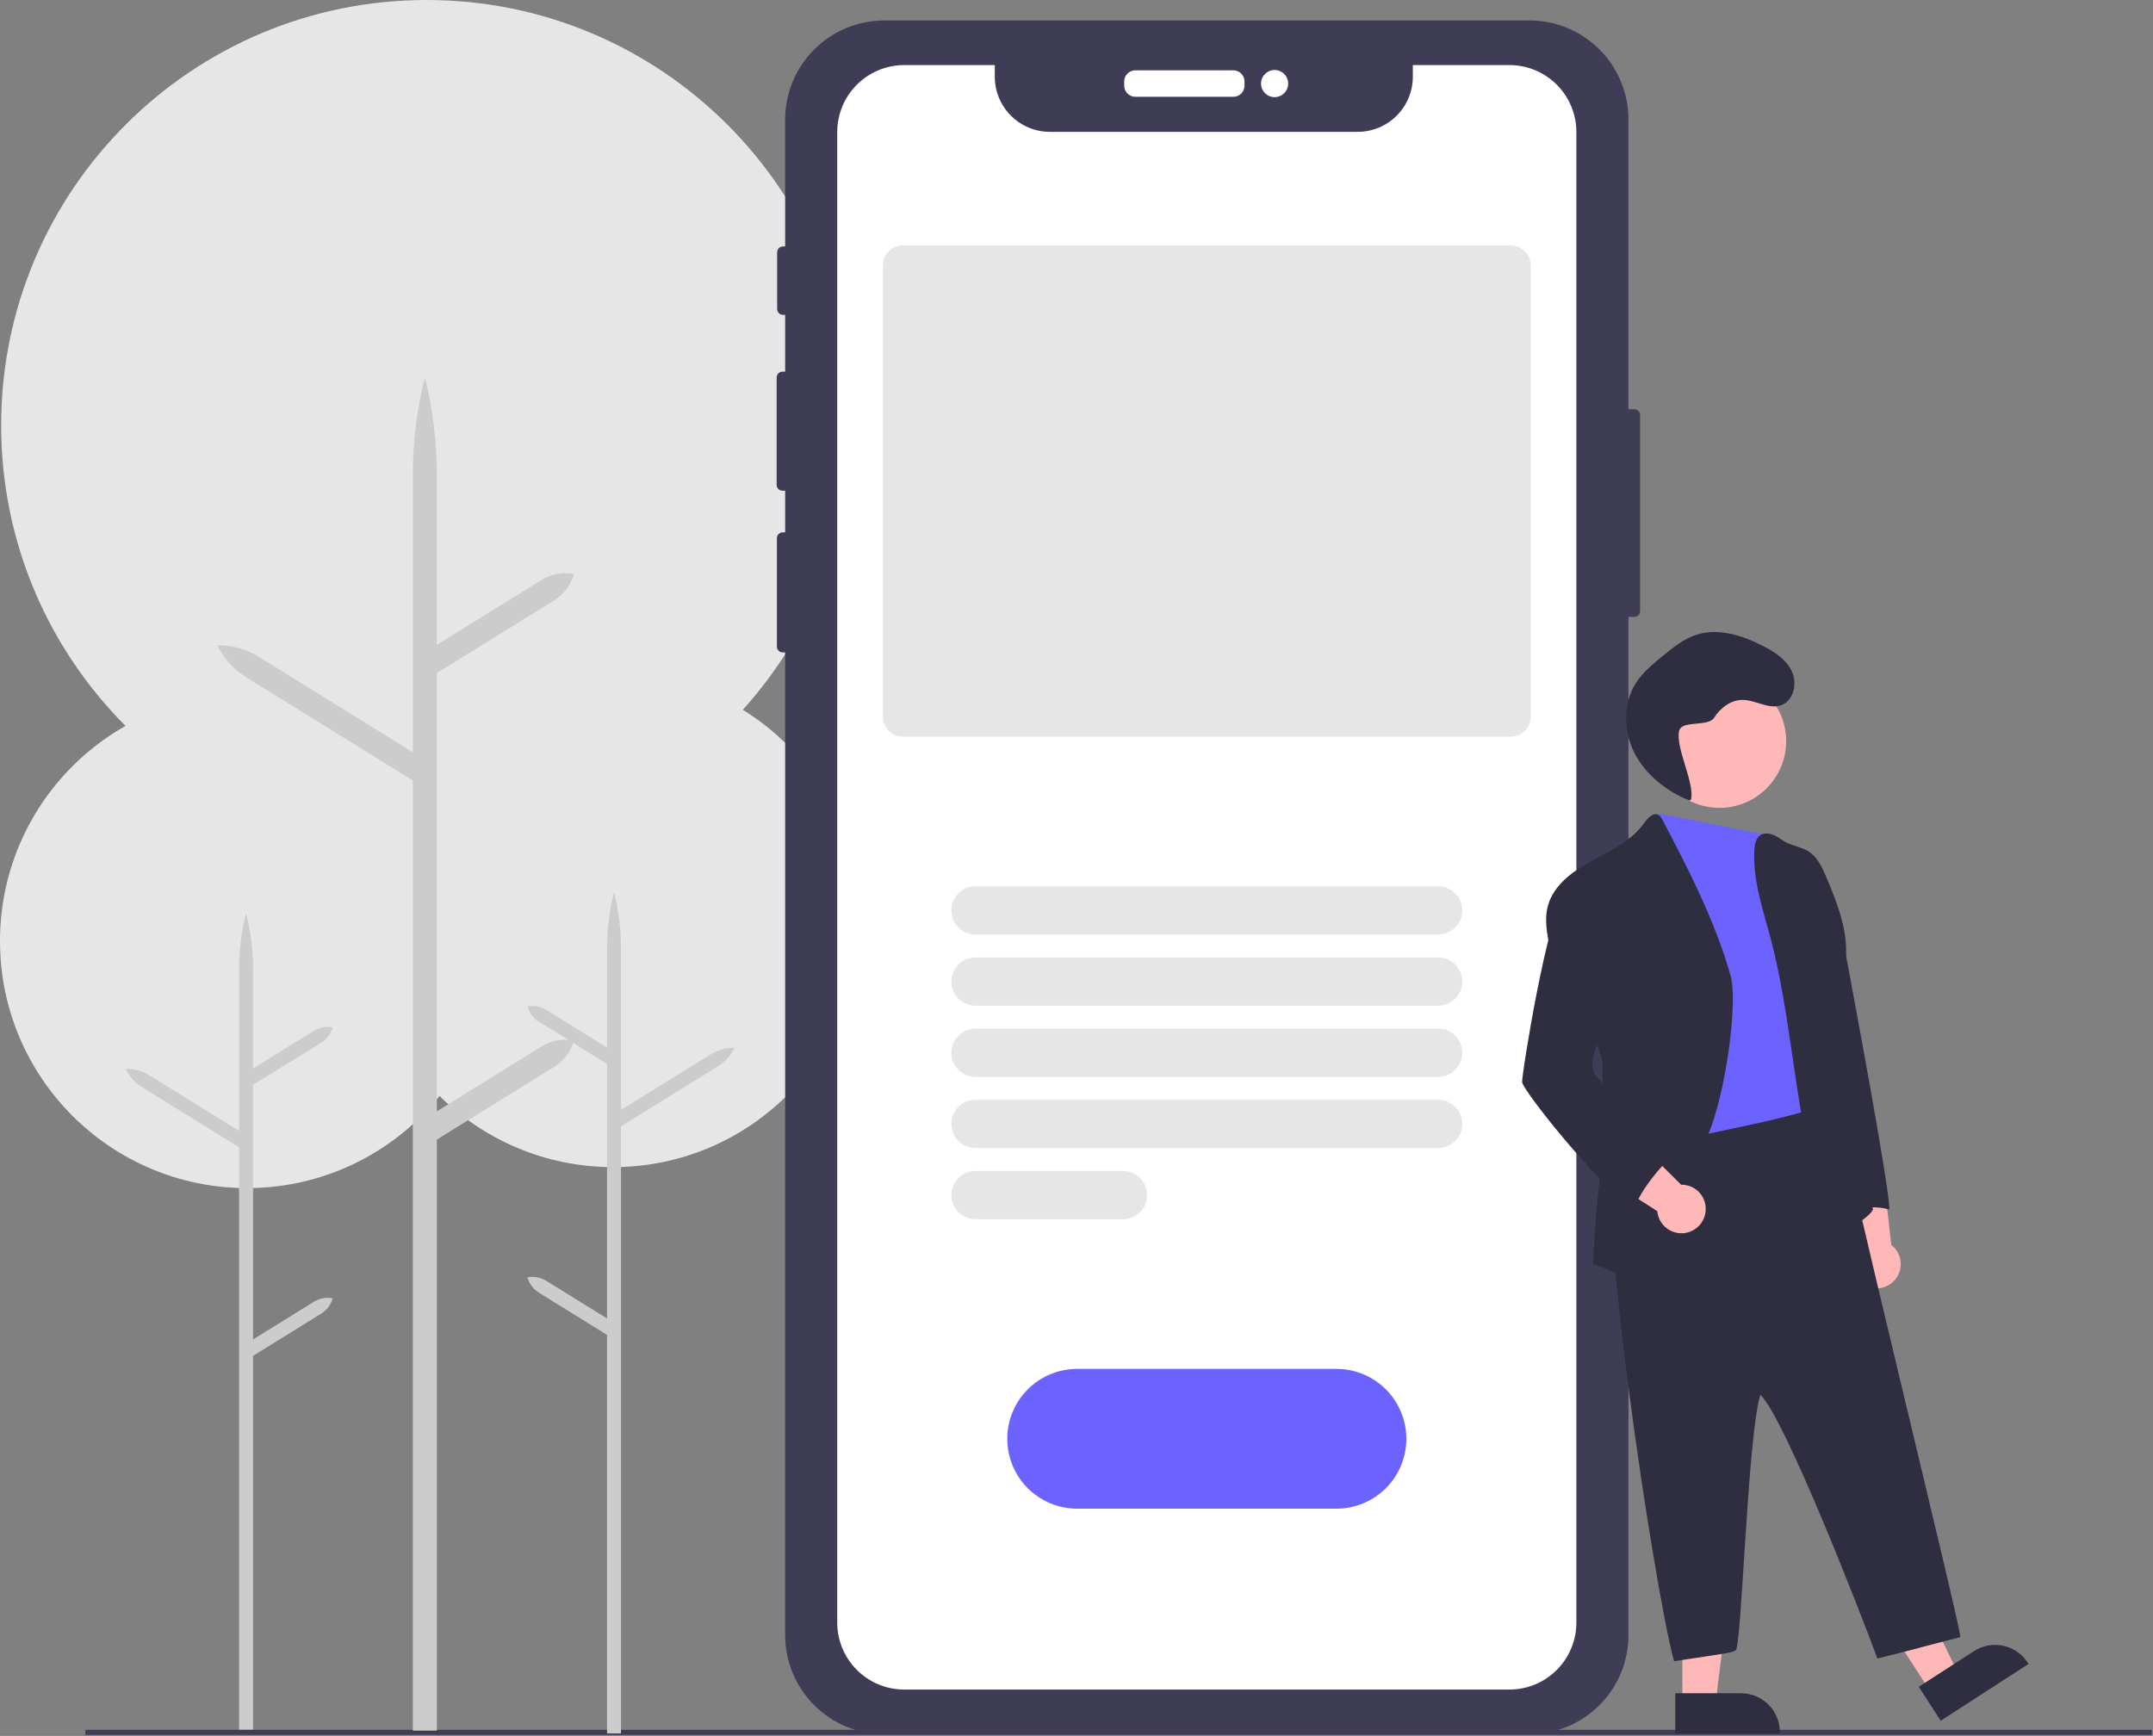 <svg width="847" height="683" viewBox="0 0 847 683" fill="none" xmlns="http://www.w3.org/2000/svg">
<rect x="0" y="0" width="847" height="683" fill="#808080" stroke="none"/>
<g id="scena">
<g id="podloga">
<path id="Vector" d="M846.578 680.583H33.578V682.583H846.578V680.583Z" fill="#3F3D56"/>
</g>
<g id="drzewa">
<path id="Vector_2" d="M241.167 459.195C294.849 459.195 338.368 415.677 338.368 361.995C338.368 308.312 294.849 264.794 241.167 264.794C187.485 264.794 143.967 308.312 143.967 361.995C143.967 415.677 187.485 459.195 241.167 459.195Z" fill="#E6E6E6"/>
<path id="Vector_3" d="M214.906 503.933L238.815 518.749V418.598L212.015 401.99C209.8 400.617 208.181 398.462 207.479 395.952V395.952C210.039 395.463 212.69 395.953 214.906 397.326L238.816 412.142V373.307C238.816 365.794 239.737 358.309 241.559 351.02C243.381 358.309 244.303 365.794 244.303 373.307V436.694L279.577 414.836C282.393 413.09 285.652 412.191 288.965 412.246C287.539 415.237 285.283 417.755 282.467 419.5L244.303 443.149V682H238.815V525.205L212.015 508.597C209.8 507.224 208.181 505.069 207.479 502.559V502.559C210.039 502.07 212.69 502.56 214.906 503.933V503.933Z" fill="#CCCCCC"/>
<path id="Vector_4" d="M97.2 467.448C150.883 467.448 194.401 423.93 194.401 370.247C194.401 316.565 150.883 273.047 97.2 273.047C43.518 273.047 0 316.565 0 370.247C0 423.93 43.518 467.448 97.2 467.448Z" fill="#E6E6E6"/>
<path id="Vector_5" d="M123.462 512.186L99.552 527.002V426.85L126.352 410.243C128.568 408.87 130.187 406.715 130.889 404.205C128.328 403.715 125.678 404.206 123.462 405.579L99.552 420.395V381.559C99.552 374.046 98.631 366.562 96.808 359.273C94.986 366.562 94.065 374.046 94.065 381.559V444.947L58.791 423.089C55.974 421.343 52.716 420.444 49.403 420.499C50.828 423.49 53.084 426.008 55.901 427.753L94.065 451.402V680.523H99.552V533.457L126.352 516.85C128.568 515.477 130.187 513.322 130.889 510.812C128.328 510.322 125.678 510.813 123.462 512.186Z" fill="#CCCCCC"/>
<path id="Vector_6" d="M167.808 334.709C260.236 334.709 335.163 259.782 335.163 167.355C335.163 74.927 260.236 0 167.808 0C75.381 0 0.454 74.927 0.454 167.355C0.454 259.782 75.381 334.709 167.808 334.709Z" fill="#E6E6E6"/>
<path id="Vector_7" d="M213.024 411.737L171.857 437.247V264.811L218 236.217C221.815 233.853 224.603 230.143 225.811 225.82L225.811 225.82H225.811C221.403 224.978 216.839 225.823 213.024 228.187L171.857 253.696V186.831C171.857 173.895 170.271 161.009 167.134 148.46C163.996 161.009 162.41 173.895 162.41 186.831V295.968L101.677 258.334C96.828 255.329 91.217 253.781 85.512 253.874C87.968 259.024 91.851 263.359 96.701 266.364L162.41 307.082V680.89H171.857V448.361L218 419.767C221.815 417.403 224.603 413.693 225.811 409.37L225.811 409.37H225.811C221.403 408.528 216.839 409.373 213.024 411.737V411.737Z" fill="#CCCCCC"/>
</g>
<g id="telefon">
<path id="Vector_8" d="M642.924 160.995H640.654V47.035C640.654 36.694 636.546 26.777 629.234 19.465C621.922 12.153 612.005 8.045 601.664 8.045H347.874C337.533 8.045 327.616 12.153 320.304 19.465C312.992 26.777 308.884 36.694 308.884 47.035V96.965H308.024C307.417 96.965 306.834 97.206 306.405 97.635C305.975 98.065 305.734 98.647 305.734 99.255V121.585C305.734 122.192 305.975 122.775 306.405 123.204C306.834 123.634 307.417 123.875 308.024 123.875H308.884V146.225H307.824C307.523 146.225 307.225 146.284 306.948 146.399C306.67 146.514 306.417 146.683 306.205 146.896C305.992 147.108 305.823 147.361 305.708 147.639C305.593 147.916 305.534 148.214 305.534 148.515V190.775C305.534 191.382 305.775 191.964 306.205 192.394C306.634 192.823 307.217 193.065 307.824 193.065H308.884V209.455H307.924C307.623 209.455 307.325 209.514 307.048 209.629C306.77 209.744 306.517 209.913 306.305 210.125C306.092 210.338 305.923 210.59 305.808 210.868C305.693 211.146 305.634 211.444 305.634 211.744V254.405C305.634 255.012 305.875 255.595 306.305 256.024C306.734 256.453 307.317 256.695 307.924 256.695H308.884V643.325C308.884 653.665 312.992 663.583 320.304 670.895C327.616 678.207 337.533 682.315 347.874 682.315H601.664C612.005 682.315 621.922 678.207 629.234 670.895C636.546 663.583 640.654 653.665 640.654 643.325V242.725H642.924C643.531 242.725 644.114 242.484 644.543 242.054C644.973 241.625 645.214 241.042 645.214 240.435V163.285C645.214 162.677 644.973 162.095 644.543 161.665C644.114 161.236 643.531 160.995 642.924 160.995Z" fill="#3F3D56"/>
<path id="Vector_9" d="M485.224 38.084H446.634C445.475 38.083 444.365 37.623 443.545 36.803C442.726 35.984 442.265 34.874 442.264 33.715V32.044C442.265 30.886 442.726 29.775 443.545 28.956C444.365 28.137 445.475 27.676 446.634 27.675H485.224C486.382 27.676 487.493 28.137 488.312 28.956C489.131 29.775 489.592 30.886 489.594 32.044V33.715C489.592 34.874 489.132 35.984 488.312 36.803C487.493 37.623 486.382 38.083 485.224 38.084V38.084Z" fill="white"/>
<path id="Vector_10" d="M501.434 38.225C504.383 38.225 506.774 35.834 506.774 32.885C506.774 29.936 504.383 27.545 501.434 27.545C498.485 27.545 496.094 29.936 496.094 32.885C496.094 35.834 498.485 38.225 501.434 38.225Z" fill="white"/>
<path id="Vector_11" d="M593.814 25.605H555.814V30.175C555.814 35.93 553.528 41.45 549.458 45.519C545.389 49.589 539.869 51.875 534.114 51.875H413.054C410.206 51.876 407.385 51.316 404.753 50.228C402.121 49.139 399.729 47.542 397.714 45.529C395.699 43.516 394.1 41.126 393.009 38.495C391.918 35.863 391.355 33.043 391.354 30.195V25.605H355.724C348.735 25.605 342.033 28.381 337.092 33.323C332.15 38.264 329.374 44.966 329.374 51.955V51.955V638.395C329.374 645.383 332.15 652.086 337.092 657.027C342.033 661.969 348.735 664.745 355.724 664.745H593.814C600.8 664.745 607.499 661.97 612.439 657.03C617.379 652.09 620.154 645.391 620.154 638.405V51.955C620.155 48.496 619.475 45.07 618.153 41.874C616.83 38.678 614.891 35.774 612.446 33.327C610.001 30.88 607.098 28.939 603.903 27.614C600.708 26.289 597.283 25.606 593.824 25.605H593.814Z" fill="white"/>
<path id="Vector_12" d="M525.764 593.584H423.764C416.47 593.584 409.476 590.686 404.318 585.529C399.161 580.372 396.264 573.377 396.264 566.084C396.264 558.79 399.161 551.795 404.318 546.638C409.476 541.481 416.47 538.584 423.764 538.584H525.764C533.058 538.584 540.053 541.481 545.21 546.638C550.367 551.795 553.264 558.79 553.264 566.084C553.264 573.377 550.367 580.372 545.21 585.529C540.053 590.686 533.058 593.584 525.764 593.584V593.584Z" fill="#6C63FF"/>
<path id="Vector_13" d="M565.764 367.695H383.764C381.244 367.695 378.828 366.694 377.046 364.912C375.265 363.131 374.264 360.714 374.264 358.195C374.264 355.675 375.265 353.259 377.046 351.477C378.828 349.696 381.244 348.695 383.764 348.695H565.764C568.284 348.695 570.7 349.696 572.482 351.477C574.264 353.259 575.264 355.675 575.264 358.195C575.264 360.714 574.264 363.131 572.482 364.912C570.7 366.694 568.284 367.695 565.764 367.695V367.695Z" fill="#E6E6E6"/>
<path id="Vector_14" d="M565.764 395.695H383.764C381.244 395.695 378.828 394.694 377.046 392.912C375.265 391.131 374.264 388.714 374.264 386.195C374.264 383.675 375.265 381.259 377.046 379.477C378.828 377.696 381.244 376.695 383.764 376.695H565.764C568.284 376.695 570.7 377.696 572.482 379.477C574.264 381.259 575.264 383.675 575.264 386.195C575.264 388.714 574.264 391.131 572.482 392.912C570.7 394.694 568.284 395.695 565.764 395.695V395.695Z" fill="#E6E6E6"/>
<path id="Vector_15" d="M565.764 423.695H383.764C381.244 423.695 378.828 422.694 377.046 420.912C375.265 419.131 374.264 416.714 374.264 414.195C374.264 411.675 375.265 409.259 377.046 407.477C378.828 405.696 381.244 404.695 383.764 404.695H565.764C568.284 404.695 570.7 405.696 572.482 407.477C574.264 409.259 575.264 411.675 575.264 414.195C575.264 416.714 574.264 419.131 572.482 420.912C570.7 422.694 568.284 423.695 565.764 423.695V423.695Z" fill="#E6E6E6"/>
<path id="Vector_16" d="M565.764 451.695H383.764C381.244 451.695 378.828 450.694 377.046 448.912C375.265 447.131 374.264 444.714 374.264 442.195C374.264 439.675 375.265 437.259 377.046 435.477C378.828 433.696 381.244 432.695 383.764 432.695H565.764C568.284 432.695 570.7 433.696 572.482 435.477C574.264 437.259 575.264 439.675 575.264 442.195C575.264 444.714 574.264 447.131 572.482 448.912C570.7 450.694 568.284 451.695 565.764 451.695V451.695Z" fill="#E6E6E6"/>
<path id="Vector_17" d="M441.764 479.695H383.764C381.244 479.695 378.828 478.694 377.046 476.912C375.265 475.131 374.264 472.714 374.264 470.195C374.264 467.675 375.265 465.259 377.046 463.477C378.828 461.696 381.244 460.695 383.764 460.695H441.764C444.284 460.695 446.7 461.696 448.482 463.477C450.263 465.259 451.264 467.675 451.264 470.195C451.264 472.714 450.263 475.131 448.482 476.912C446.7 478.694 444.284 479.695 441.764 479.695H441.764Z" fill="#E6E6E6"/>
<path id="Vector_18" d="M594.25 289.844H355.278C353.166 289.841 351.14 289.001 349.646 287.507C348.153 286.014 347.312 283.988 347.31 281.876V104.514C347.312 102.401 348.153 100.376 349.646 98.882C351.14 97.389 353.166 96.549 355.278 96.546H594.25C596.362 96.549 598.388 97.389 599.881 98.882C601.375 100.376 602.215 102.401 602.218 104.514V281.876C602.215 283.988 601.375 286.013 599.881 287.507C598.388 289.001 596.362 289.841 594.25 289.844V289.844Z" fill="#E6E6E6"/>
</g>
<g id="postac">
<path id="Vector_19" opacity="0.1" d="M636.578 239.215C636.578 237.842 636.578 236.462 636.578 235.075C636.523 236.144 636.523 237.216 636.578 238.285C636.568 238.595 636.578 238.905 636.578 239.215Z" fill="black"/>
<path id="Vector_20" d="M676.442 317.849C690.933 317.849 702.681 306.102 702.681 291.61C702.681 277.119 690.933 265.372 676.442 265.372C661.95 265.372 650.203 277.119 650.203 291.61C650.203 306.102 661.95 317.849 676.442 317.849Z" fill="#FFB8B8"/>
<path id="Vector_21" d="M744.685 504.376C745.709 503.439 746.515 502.288 747.046 501.005C747.577 499.722 747.82 498.338 747.759 496.951C747.697 495.564 747.332 494.207 746.69 492.977C746.047 491.746 745.143 490.671 744.04 489.827L740.462 458.047L720.537 463.486L730.238 492.09C728.944 494.036 728.409 496.39 728.735 498.705C729.06 501.02 730.223 503.135 732.004 504.65C733.785 506.164 736.059 506.973 738.396 506.922C740.733 506.872 742.971 505.966 744.685 504.376V504.376Z" fill="#FFB8B8"/>
<path id="Vector_22" d="M759.242 665.281L770.24 658.168L748.036 612.365L731.805 622.864L759.242 665.281Z" fill="#FFB8B8"/>
<path id="Vector_23" d="M798.054 654.661L763.491 677.017L754.854 663.664L776.562 649.622C778.25 648.53 780.136 647.782 782.114 647.419C784.091 647.056 786.121 647.086 788.087 647.508C790.052 647.929 791.916 648.734 793.57 649.876C795.225 651.017 796.639 652.474 797.731 654.162L798.054 654.661V654.661Z" fill="#2F2E41"/>
<path id="Vector_24" d="M661.851 669.936H674.948L681.181 619.418H661.851V669.936Z" fill="#FFB8B8"/>
<path id="Vector_25" d="M700.207 682.097H659.044V666.194H684.898C688.958 666.194 692.852 667.807 695.723 670.678C698.594 673.549 700.207 677.443 700.207 681.503V682.097V682.097Z" fill="#2F2E41"/>
<path id="Vector_26" d="M714.416 343.71C712.674 349.381 718.848 355.555 720.841 361.129C722.834 366.703 725.516 372.067 726.593 377.9C727.33 381.911 744.038 470.5 743.235 475.894C738.092 474.353 732.553 474.861 727.776 477.312C724.439 471.45 722.433 464.924 721.902 458.199C721.701 454.212 721.739 450.216 722.015 446.233C722.534 434.963 717.648 423.677 717.486 412.399C717.537 408.49 717.228 404.584 716.563 400.732C716.028 398.083 716.077 393.124 715.501 390.483C714.586 386.286 718.523 384.35 718.305 380.047L717.106 356.552C716.855 352.436 712.723 347.388 714.416 343.71Z" fill="#2F2E41"/>
<path id="Vector_27" d="M655.177 442.29C650.966 448.859 642.102 450.28 635.901 454.986C626.426 462.219 650.598 624.716 658.578 653.583C679.634 650.425 680.371 650.436 682.792 649.372C685.213 648.309 687.403 565.772 692.52 548.758C702.095 557.782 732.231 635.339 738.59 652.531C763.857 646.214 738.59 652.531 771.227 644.108C770.953 638.15 722.998 443.985 721.25 428.688C699.31 433.057 677.054 437.931 655.177 442.29Z" fill="#2F2E41"/>
<path id="Vector_28" d="M652.338 320.271C649.737 327.976 653.278 357.953 653.537 364.694C653.91 370.813 653.91 376.95 653.537 383.069C652.638 393.667 649.486 404.337 651.601 414.756C652.986 421.651 655.449 428.06 656.025 435.076C656.413 439.937 656.292 444.88 657.831 449.49C663.503 447.059 713.784 438.704 717.478 433.845C714.951 421.635 717.397 409.028 715.72 396.673C714.748 389.551 712.342 382.697 711.207 375.607C709.806 366.857 710.397 357.783 707.845 349.284C706.43 344.981 704.633 340.813 702.473 336.831C700.276 332.302 697.521 328.582 696.578 328.583C694.188 328.713 652.491 319.584 652.338 320.271Z" fill="#6C63FF"/>
<path id="Vector_29" d="M642.713 503.717C642.713 503.717 651.431 486.322 651.868 476.372C652.022 472.799 661.809 458.58 666.217 455.356C676.669 447.699 684.374 396.381 680.841 383.928C674.732 362.401 664.443 342.333 653.999 322.547C653.688 321.809 653.184 321.169 652.541 320.692C650.418 319.371 648.117 321.972 646.667 324.006C641.749 330.901 633.647 334.587 626.225 338.662C618.804 342.738 611.212 348.166 608.968 356.325C607.461 361.802 608.636 367.611 609.778 373.161C610.921 378.711 614.915 383.118 617.937 387.793C621.44 392.952 630.54 415.833 630.471 418.548C630.649 435.336 630.819 452.18 628.786 468.854C627.643 478.276 626.639 497.211 626.639 497.211L642.713 503.717Z" fill="#2F2E41"/>
<path id="Vector_30" d="M721.886 485.73C705.836 449.198 706.735 407.627 696.535 369.061C693.505 357.613 689.454 346.108 690.183 334.287C690.312 332.173 690.758 329.799 692.524 328.616C694.096 327.563 696.235 327.846 697.961 328.616C699.686 329.385 701.161 330.641 702.822 331.5C705.504 332.869 708.623 333.258 711.199 334.806C715.024 337.107 716.976 341.482 718.686 345.598C722.34 354.388 725.978 363.422 726.269 372.95C726.885 391.455 718.678 409.239 722.955 427.234C723.878 430.782 724.982 434.281 726.261 437.718C730.55 450.13 734.067 462.796 736.794 475.643C737.272 477.839 722.558 487.27 721.886 485.73Z" fill="#2F2E41"/>
<path id="Vector_31" d="M670.933 477.086C671.148 475.714 671.059 474.312 670.673 472.979C670.287 471.645 669.614 470.412 668.7 469.367C667.786 468.321 666.654 467.489 665.383 466.929C664.113 466.368 662.735 466.093 661.347 466.123L638.713 443.529L626.543 460.216L651.977 476.506C652.182 478.835 653.233 481.008 654.932 482.613C656.632 484.218 658.861 485.144 661.198 485.216C663.534 485.287 665.816 484.499 667.61 483.001C669.404 481.502 670.587 479.398 670.933 477.086V477.086Z" fill="#FFB8B8"/>
<path id="Vector_32" d="M598.816 425.775C599.189 429.17 627.704 464.972 643.199 476.656C642.3 472.046 654.445 457.008 658.374 454.659C648.555 445.396 628.038 423.911 627.36 422.737C625.14 418.451 627.36 413.33 629.296 408.899C635.397 394.809 638.273 378.824 634.36 363.973C632.885 358.399 630.309 352.816 625.618 349.389C623.568 347.899 620.797 346.878 618.52 348.012C617.567 348.561 616.739 349.303 616.09 350.191C608.822 359.031 598.541 423.255 598.816 425.775Z" fill="#2F2E41"/>
<path id="Vector_33" d="M665.258 314.57C666.79 308.07 659.046 294.084 660.578 287.583C661.615 283.181 671.966 286.174 674.382 282.35C676.798 278.527 680.844 275.43 685.366 275.379C690.564 275.32 695.679 279.176 700.603 277.51C705.582 275.825 707.173 269.007 704.972 264.234C702.771 259.461 698.029 256.419 693.344 254.036C685.367 249.978 676.078 247.014 667.54 249.699C662.378 251.322 658.063 254.839 653.886 258.279C650.08 261.415 646.209 264.622 643.547 268.774C638.334 276.909 638.648 287.87 643.104 296.444C647.559 305.017 655.677 311.309 664.622 314.961" fill="#2F2E41"/>
</g>
</g>
</svg>
